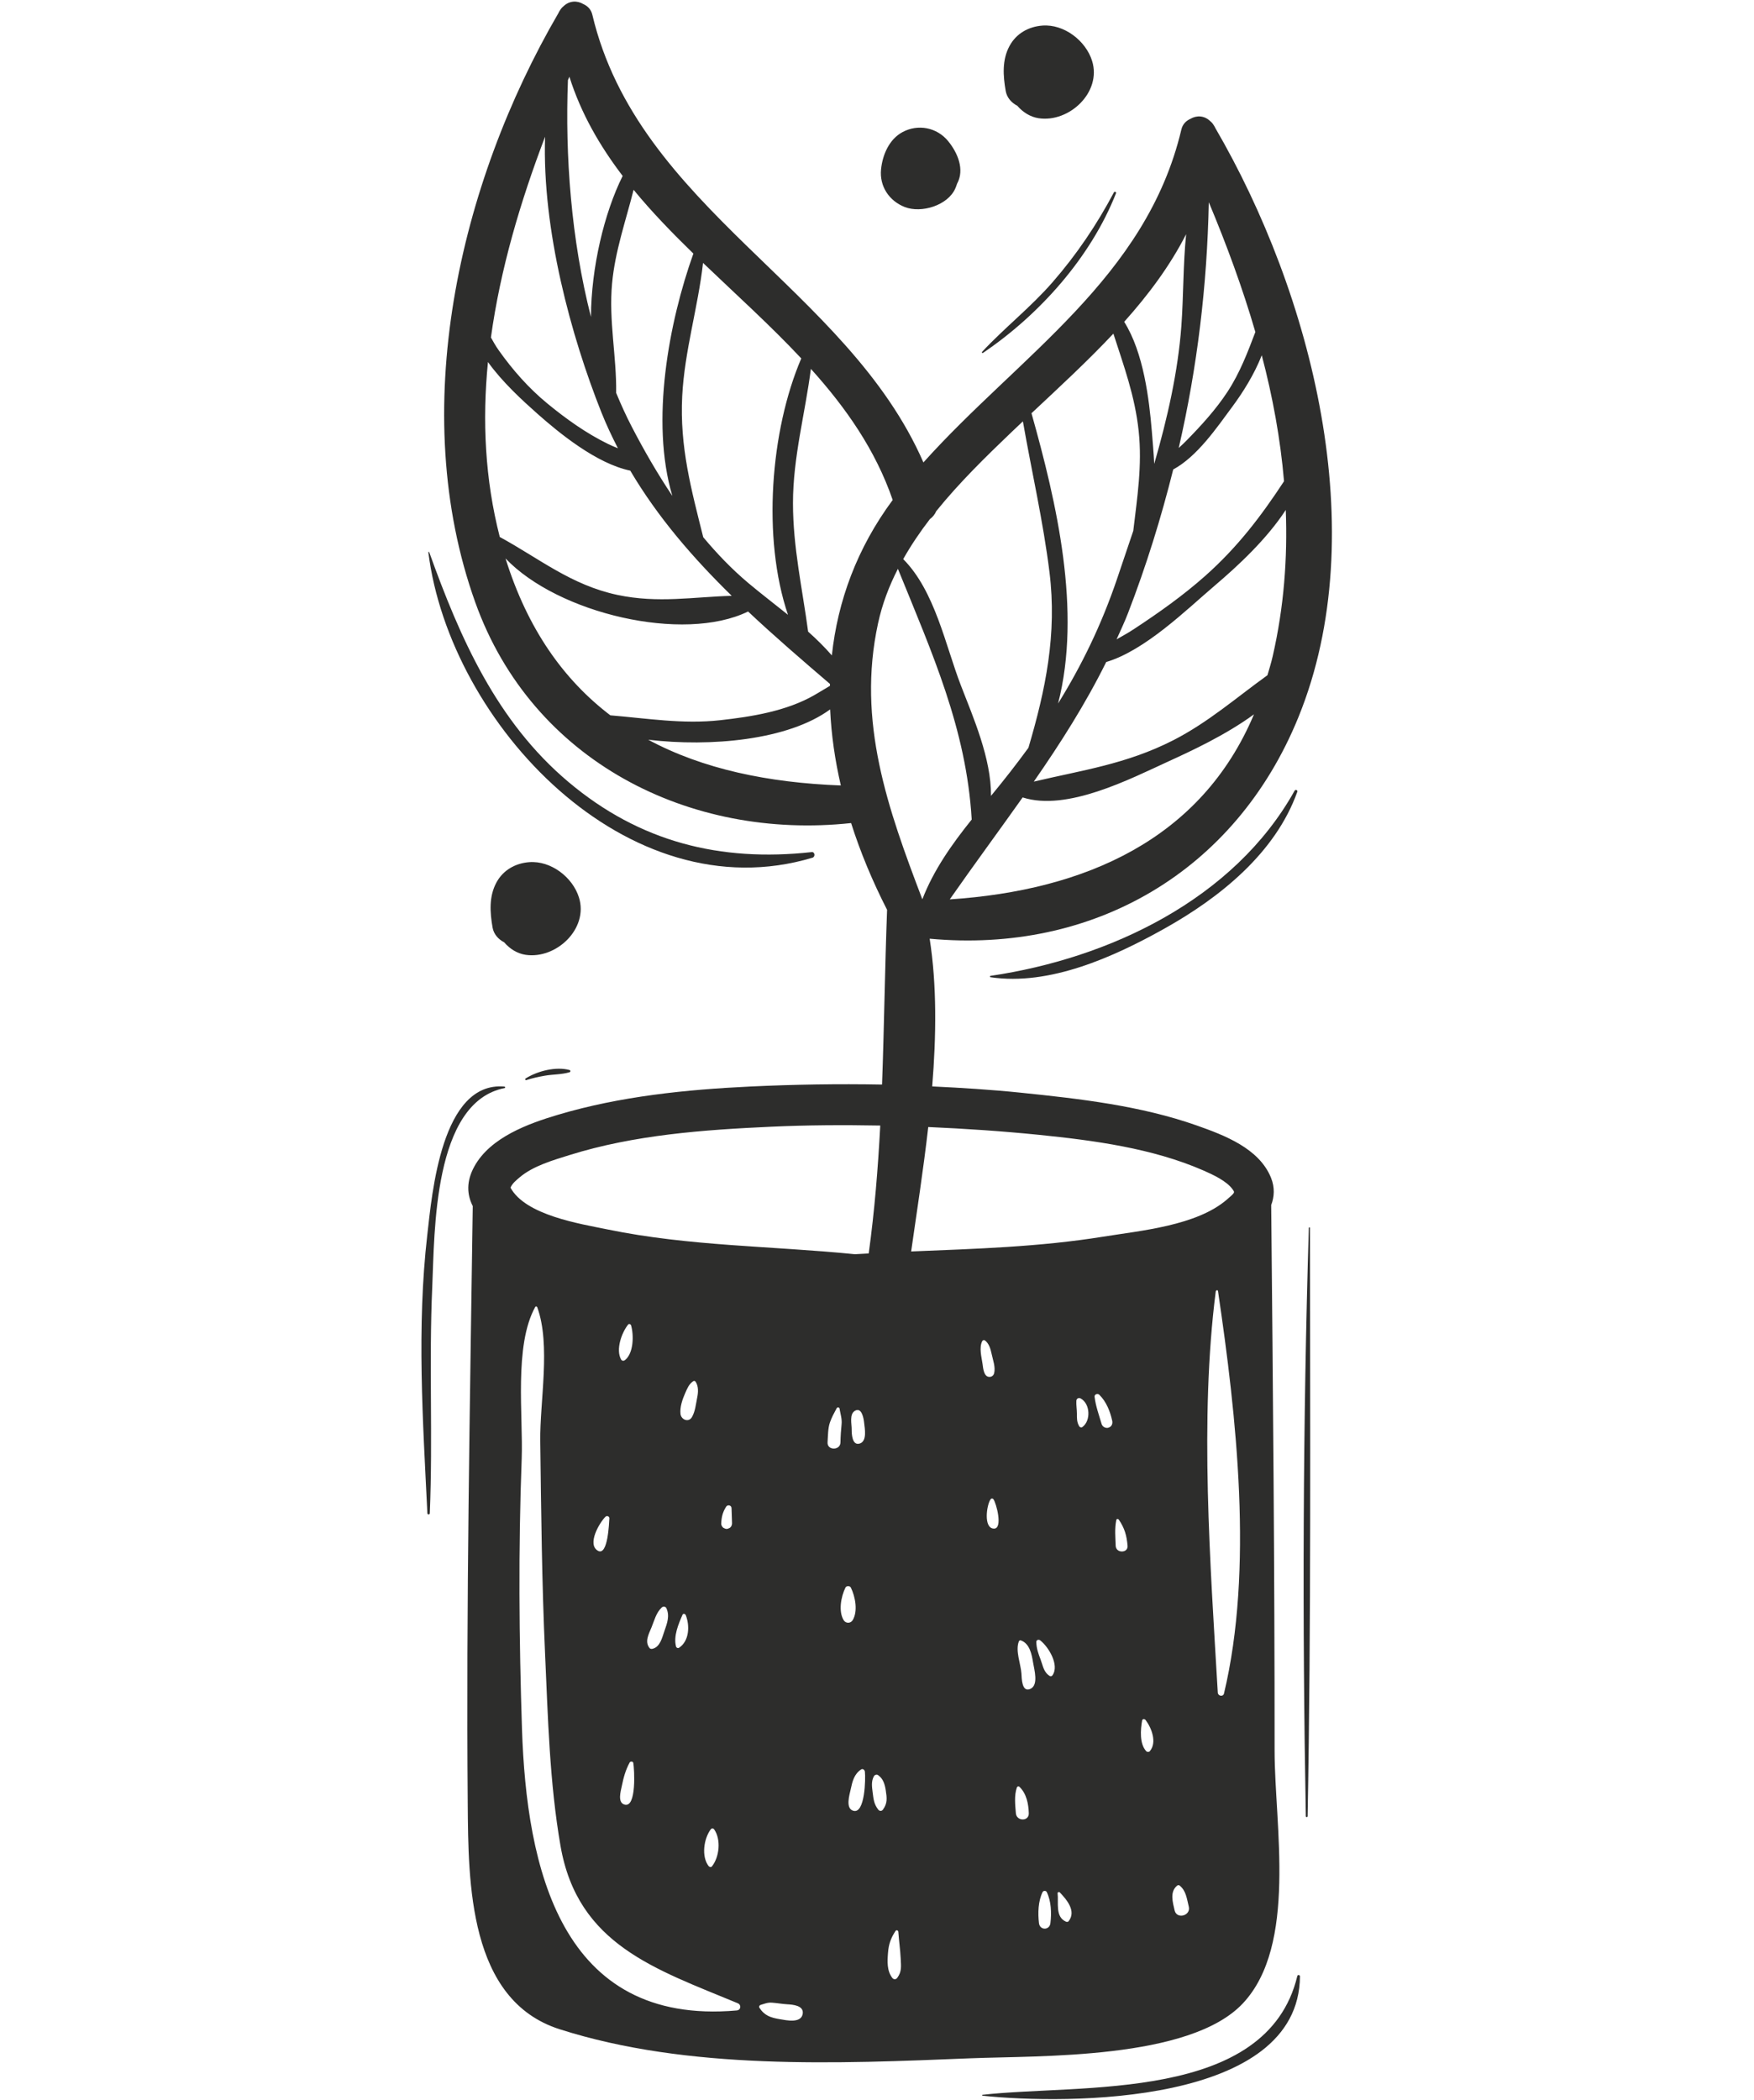 <svg width="666" height="797" viewBox="0 0 666 797" fill="none" xmlns="http://www.w3.org/2000/svg">
<path d="M342.668 50.15C337.588 52.89 335.088 58.81 334.538 64.27C333.888 70.71 337.618 76.26 343.518 78.57C349.868 81.06 359.918 77.95 362.728 71.53C362.988 70.95 363.208 70.36 363.388 69.76C366.378 64.36 363.608 57.97 360.028 53.58C355.748 48.34 348.558 46.97 342.668 50.15Z" fill="#2D2D2C"/>
<path d="M395.808 9.71C390.568 10.1 385.917 12.68 383.347 17.39C380.437 22.72 380.858 28.8 381.878 34.56C382.318 37.07 384.068 39.01 386.278 40.15C388.368 42.59 391.207 44.39 394.357 44.87C405.957 46.64 418.397 35.02 414.667 23.1C412.267 15.43 404.028 9.09 395.808 9.71Z" fill="#2D2D2C"/>
<path d="M200.968 327.24C195.738 327.63 191.078 330.21 188.518 334.92C185.608 340.25 186.028 346.33 187.038 352.09C187.488 354.6 189.238 356.54 191.448 357.67C193.538 360.12 196.368 361.92 199.528 362.4C211.118 364.17 223.558 352.55 219.828 340.63C217.438 332.96 209.198 326.62 200.968 327.24Z" fill="#2D2D2C"/>
<path d="M199.568 409.35C199.258 409.54 199.448 410.08 199.828 409.96C202.118 409.23 204.498 408.7 206.858 408.29C209.948 407.75 213.258 407.88 216.268 406.97C216.678 406.85 216.688 406.26 216.268 406.14C211.098 404.71 204.018 406.52 199.568 409.35Z" fill="#2D2D2C"/>
<path d="M492.598 750.01C481.028 798.15 410.348 790.85 373.078 795.1C372.868 795.13 372.868 795.41 373.078 795.44C404.868 798.84 493.278 799.08 493.598 750.14C493.598 749.58 492.738 749.45 492.598 750.01Z" fill="#2D2D2C"/>
<path d="M464.758 642.77C464.428 644.15 462.478 643.76 462.398 642.45C459.558 593.78 455.428 538.47 461.628 490.15C461.678 489.71 462.397 489.5 462.477 490.03C469.527 537.61 475.998 595.67 464.758 642.77ZM446.008 725.11C445.308 722.04 444.108 718.12 446.898 715.76C447.148 715.55 447.548 715.41 447.838 715.63C450.378 717.57 450.638 720.71 451.378 723.64C452.268 727.13 446.808 728.61 446.008 725.11ZM436.588 664.67C436.258 665.06 435.567 665.03 435.227 664.67C432.637 661.88 433.047 656.54 433.667 653.03C433.797 652.34 434.657 652.42 434.997 652.86C437.297 655.89 439.378 661.41 436.588 664.67ZM423.628 586.71C423.518 583.24 423.188 580.36 423.858 576.93C423.948 576.44 424.588 576.45 424.828 576.8C427.028 580.06 427.808 582.79 428.138 586.71C428.388 589.57 423.718 589.63 423.628 586.71ZM421.348 541.68C420.988 541.86 420.718 541.98 420.298 541.97C419.348 541.94 418.538 541.34 418.268 540.42C417.278 537.04 416.018 533.64 415.618 530.15C415.508 529.18 416.817 528.81 417.417 529.4C420.047 531.96 421.558 535.74 422.318 539.31C422.508 540.19 422.218 541.24 421.348 541.68ZM410.957 541.66C410.577 541.94 409.988 541.73 409.778 541.35C408.818 539.68 408.917 538.31 408.907 536.46C408.887 534.85 408.617 533.29 408.697 531.68C408.727 530.87 409.558 530.39 410.288 530.77C413.988 532.72 414.287 539.28 410.957 541.66ZM405.747 729.22C405.487 729.54 405.027 729.5 404.697 729.35C400.597 727.52 401.998 722.15 401.578 718.61C401.528 718.18 402.128 717.99 402.398 718.26C405.048 721.05 408.777 725.38 405.747 729.22ZM399.608 635.9C399.388 636.2 398.968 636.38 398.608 636.15C396.238 634.65 396.057 632.34 395.107 629.86C394.247 627.6 393.537 625.65 393.497 623.22C393.487 622.39 394.417 622.18 394.977 622.61C398.167 625.1 402.368 632.04 399.608 635.9ZM398.848 729.93C398.528 732.73 394.827 732.73 394.497 729.93C394.057 726.1 394.177 721.64 395.877 718.14C396.167 717.55 397.167 717.55 397.457 718.14C399.167 721.64 399.298 726.1 398.848 729.93ZM391.107 641.09C387.937 642.37 387.947 636.86 387.847 635.25C387.597 631.54 385.487 626.64 386.847 623.05C386.947 622.75 387.267 622.5 387.607 622.62C390.977 623.79 391.758 627.92 392.268 631.05C392.698 633.72 394.487 639.72 391.107 641.09ZM385.727 688.22C385.467 685.02 385.047 681.54 386.107 678.45C386.257 678.04 386.748 677.88 387.088 678.2C389.768 680.77 390.527 684.65 390.637 688.22C390.747 691.42 385.977 691.34 385.727 688.22ZM377.448 580.19C373.308 580.19 374.627 571.11 376.137 569.06C376.417 568.66 376.917 568.66 377.217 569.06C378.317 570.57 380.858 580.19 377.448 580.19ZM373.078 517.7C372.708 515.05 371.677 511.53 372.967 509.01C373.137 508.69 373.648 508.53 373.958 508.75C375.508 509.89 376.117 511.95 376.497 513.78C376.987 516.15 378.098 518.91 377.458 521.31C377.298 521.88 376.808 522.42 376.208 522.55C373.558 523.12 373.318 519.39 373.078 517.7ZM345.967 475C348.077 460.19 350.588 444.15 352.458 427.77C366.518 428.39 380.558 429.33 394.518 430.74C415.268 432.84 437.637 435.82 456.937 444.26C460.637 445.88 465.808 448.29 468.018 451.42C468.908 452.68 469.038 452.55 465.868 455.29C454.348 465.24 433.098 467.1 418.878 469.39C394.718 473.29 370.337 474 345.967 475ZM340.698 750.7C340.178 751.42 339.318 751.39 338.788 750.7C336.718 747.96 336.918 744.46 337.188 741.11C337.458 737.81 338.258 735.65 340.018 732.93C340.338 732.43 341.047 732.65 341.097 733.22C341.337 736.62 341.827 739.98 341.997 743.41C342.127 746.31 342.458 748.31 340.698 750.7ZM333.408 236.54C334.978 229.29 337.588 222.43 340.938 215.9C353.858 247.75 366.948 276.6 368.958 311.06C361.428 320.44 354.477 330.27 350.217 341.34C337.157 307.07 325.258 273.93 333.408 236.54ZM315.857 248.76C313.067 245.57 310.047 242.58 306.847 239.74C304.667 223.45 301.097 207.75 301.097 190.99C301.087 173.65 305.708 156.98 307.898 140.01C321.158 154.72 332.418 170.75 338.958 189.77C325.348 208.15 318.077 228.17 315.857 248.76ZM246.137 280.77C269.747 283.56 299.238 280.97 315.208 269.25C315.638 278.88 317.048 288.54 319.268 298.13C291.808 297.09 266.927 291.95 246.137 280.77ZM191.958 211.98C191.958 211.97 191.958 211.97 191.948 211.96C211.848 232.87 259.508 244.09 284.048 232.1C294.128 241.57 304.658 250.63 315.148 259.6C315.138 259.84 315.148 260.07 315.148 260.3C313.278 261.4 311.418 262.58 309.278 263.8C298.628 269.93 285.378 272.04 273.398 273.37C259.228 274.93 245.587 272.65 231.757 271.51C214.077 258.05 200.338 238.83 191.958 211.98ZM185.278 137.41C190.808 145.11 198.417 152.03 203.977 156.97C212.297 164.35 226.548 176.01 239.308 178.63C249.748 196.31 263.148 211.78 277.838 226.15C263.428 226.54 249.847 229.07 234.467 225.81C216.837 222.07 204.658 211.91 189.768 203.82C184.138 181.9 183.088 159.6 185.278 137.41ZM206.967 51.89C205.817 87.33 216.888 127.68 228.318 156.43C230.198 161.16 232.347 165.7 234.627 170.14C233.337 169.62 232.058 169.09 230.798 168.47C222.508 164.41 214.918 158.97 207.808 153.13C200.748 147.33 194.657 140.43 189.387 132.98C188.277 131.42 187.328 129.76 186.408 128.09C189.978 102.16 197.587 76.5 206.967 51.89ZM215.648 30.4C215.828 29.97 216.018 29.55 216.198 29.12C220.608 43.07 227.738 55.38 236.428 66.78C229.458 80.7 224.468 101.6 224.388 120.29C216.888 91 214.528 59.14 215.648 30.4ZM263.278 96.25C254.028 122.13 246.848 159.83 255.288 188.22C249.588 179.71 244.458 170.81 239.818 161.85C237.688 157.76 235.768 153.49 233.958 149.13C234.148 135.28 231.098 121.76 232.408 107.57C233.538 95.3 237.628 83.77 240.578 72.04C247.508 80.48 255.248 88.44 263.278 96.25ZM304.247 136.04C292.527 163.36 289.328 204.3 299.198 233.35C294.198 229.34 289.078 225.43 284.208 221.35C277.948 216.1 272.278 210.19 267.018 203.9C262.518 185.88 258.048 169.68 259.038 150.34C259.918 133.26 265.038 116.69 266.948 99.79C279.458 111.77 292.487 123.49 304.247 136.04ZM353.078 197.04C354.128 196.26 354.977 195.25 355.487 194.02C364.247 183.17 374.388 173.28 384.038 164.05C385.468 162.68 386.938 161.3 388.398 159.93C391.738 179.02 396.097 197.87 398.487 217.14C401.417 240.7 396.987 261.89 390.497 283.83C386.057 289.92 381.328 295.97 376.288 302.08C376.388 287.84 369.537 272.3 364.847 260.15C358.967 244.92 355.008 224.32 342.948 212.21C345.928 206.95 349.338 201.89 353.078 197.04ZM422.757 126.63C426.637 138.71 430.918 150.15 432.358 163.61C433.748 176.65 431.788 188.95 430.308 201.49C428.228 207.72 426.138 213.88 424.088 219.9C418.148 237.35 410.697 252.58 401.757 267.02C410.787 231.88 401.238 190.88 391.658 156.85C402.218 146.96 412.937 137.09 422.757 126.63ZM450.378 88.9C449.198 100.45 449.408 112.31 448.558 123.85C447.278 141.11 443.278 158.73 438.268 176.06C438.038 171.65 437.658 167.41 437.348 163.61C436.348 151.7 434.258 133.88 426.858 122.15C436.058 111.88 444.208 100.96 450.378 88.9ZM458.987 76.75C465.757 92.92 471.817 109.35 476.667 126.02C473.717 133.76 470.858 141.39 466.108 148.67C461.668 155.45 456.127 161.49 450.477 167.26C449.517 168.24 448.528 169.15 447.568 170.02C454.608 139.5 458.347 108.38 458.987 76.75ZM487.548 182.66C478.918 195.8 470.008 207.6 457.588 218.62C449.218 226.04 440.057 232.53 430.717 238.67C428.547 240.11 426.247 241.38 423.967 242.68C425.447 239.38 426.998 236.12 428.308 232.72C435.238 214.78 440.877 196.58 445.477 178.19C454.617 173.26 462.078 162.24 467.818 154.5C471.938 148.96 476.258 142.08 479.098 134.85C483.238 150.59 486.178 166.54 487.548 182.66ZM483.237 249.13C482.667 251.62 481.938 253.92 481.258 256.28C469.598 264.67 458.748 274.19 445.508 280.96C427.728 290.04 410.848 292.34 392.538 296.67C402.658 282.11 412.158 267.18 420.038 251.27C434.888 246.85 450.597 231.33 461.237 222.28C470.117 214.72 480.877 204.75 488.207 193.57C488.907 211.88 487.527 230.42 483.237 249.13ZM360.627 341.37C369.717 328.35 379.148 315.59 388.298 302.67C405.138 308.07 429.058 295.68 443.808 288.93C452.168 285.11 465.428 278.98 476.138 271.13C456.118 318.63 411.937 337.98 360.627 341.37ZM335.278 686.83C334.778 687.52 333.958 687.49 333.448 686.83C331.808 684.68 331.688 682.92 331.338 680.24C331.068 678.11 330.768 676.12 331.828 674.18C332.108 673.65 332.898 673.41 333.408 673.76C335.378 675.12 335.978 677.28 336.328 679.57C336.778 682.46 337.008 684.43 335.278 686.83ZM329.857 475.76C328.097 475.86 326.357 475.94 324.607 476.05C293.257 472.9 261.758 473.04 230.778 466.66C220.338 464.51 199.428 461.3 193.768 450.66C193.768 450.69 193.857 450.74 193.847 450.75C194.587 449.12 195.877 448.1 197.257 446.92C202.377 442.54 209.987 440.37 216.257 438.41C240.767 430.74 267.137 428.83 292.637 427.66C306.457 427.02 320.347 426.96 334.237 427.21C333.377 443.34 332.097 459.48 329.857 475.72C329.857 475.73 329.857 475.75 329.857 475.76ZM323.987 687.29C320.897 686.37 322.598 681.13 323.028 679.08C323.668 676.07 324.318 673.4 326.948 671.62C327.618 671.17 328.318 671.79 328.398 672.45C328.698 675 328.477 688.64 323.987 687.29ZM324.637 535.47C327.257 533.97 327.967 538.55 328.107 539.97C328.327 542.1 329.367 547.09 326.367 547.93C323.557 548.73 323.367 544.24 323.387 542.6C323.417 540.51 322.417 536.74 324.637 535.47ZM320.347 614.96C318.277 611.53 319.347 606.02 321.007 602.61C321.397 601.83 322.708 601.83 323.088 602.61C324.748 606.02 325.827 611.53 323.757 614.96C322.987 616.24 321.117 616.24 320.347 614.96ZM314.227 547.45C314.387 545.11 314.347 542.17 315.117 539.93C315.817 537.91 316.708 536.33 317.708 534.47C317.928 534.06 318.678 534.11 318.768 534.6C319.078 536.56 319.758 538.5 319.558 540.53C319.328 542.84 319.157 545.13 319.127 547.45C319.097 550.63 314.017 550.59 314.227 547.45ZM296.178 766.41C292.638 765.83 290.277 765.05 288.347 762.05C288.097 761.65 288.348 761.11 288.778 760.99C290.298 760.54 291.417 760 293.137 760.13C295.077 760.26 296.988 760.63 298.928 760.74C301.008 760.86 305.268 761.18 304.798 764.32C304.228 768.08 298.588 766.81 296.178 766.41ZM273.847 578.22C273.977 575.73 274.378 574.02 275.708 571.89C276.298 570.97 277.758 571.33 277.768 572.45C277.798 574.38 277.938 576.29 277.958 578.22C277.968 578.9 277.578 579.7 276.938 579.99C276.038 580.42 275.767 580.43 274.857 579.99C274.247 579.71 273.807 578.89 273.847 578.22ZM269.847 694.37C270.197 693.89 270.828 693.87 271.178 694.37C273.868 698.23 273.138 704.89 270.318 708.41C269.958 708.87 269.318 708.62 269.038 708.25C266.288 704.62 267.197 697.98 269.847 694.37ZM258.387 536.68C258.077 534.1 259.158 531.03 260.208 528.67C260.988 526.94 261.628 525.27 263.268 524.22C263.568 524.03 263.937 524.17 264.127 524.45C265.297 526.2 265.128 528.57 264.708 530.57C264.198 533.04 264.007 535.65 262.737 537.86C261.477 540.05 258.637 538.85 258.387 536.68ZM259.158 612.88C259.428 612.28 260.207 612.57 260.387 613.04C261.957 617.01 261.758 622.84 257.828 625.43C257.408 625.7 256.818 625.43 256.698 624.96C255.648 621.04 257.608 616.43 259.158 612.88ZM247.377 617.69C248.467 615.03 249.108 612.16 251.268 610.13C251.748 609.68 252.687 609.69 253.007 610.36C254.397 613.32 253.308 616.11 252.288 619.05C251.418 621.52 250.677 625.15 247.727 625.82C247.377 625.91 246.898 625.85 246.648 625.54C244.688 623.08 246.337 620.24 247.377 617.69ZM240.477 669.17C240.857 671.45 241.778 686.23 237.168 684.96C234.338 684.19 235.737 679.74 236.107 677.89C236.767 674.63 237.508 671.9 239.078 668.98C239.378 668.44 240.367 668.5 240.477 669.17ZM237.347 516.21C236.877 516.59 236.168 516.6 235.838 516.02C233.738 512.28 236.007 505.89 238.497 502.75C238.817 502.33 239.497 502.6 239.617 503.04C240.707 506.75 240.587 513.61 237.347 516.21ZM229.898 575.69C230.408 575.19 231.427 575.52 231.377 576.3C231.267 577.8 230.867 590.85 226.997 588.58C222.797 586.12 227.638 577.91 229.898 575.69ZM279.747 763.08C212.657 768.98 199.928 708.54 198.198 656.23C197.088 622.13 196.798 587.88 198.088 553.78C198.698 537.48 195.087 510.8 203.217 496.08C203.407 495.73 203.877 495.85 203.997 496.18C209.207 510.45 204.938 531.95 205.138 547.01C205.478 573.86 205.748 600.73 206.958 627.56C208.058 651.85 208.667 676.72 212.847 700.73C219.387 738.18 248.987 747.4 280.117 760.34C281.567 760.94 281.367 762.93 279.747 763.08ZM483.967 664.52C483.987 595.48 483.347 526.44 482.677 457.4C483.887 454.2 484.078 450.69 482.618 447.06C478.128 435.87 464.887 430.88 454.407 427.18C433.107 419.67 409.908 417.03 387.578 414.74C376.408 413.59 365.198 412.89 353.958 412.36C355.518 393.19 355.757 374.01 352.997 356.29C414.947 362.02 469.037 331.02 492.997 272.26C521.647 201.95 498.017 111.33 461.417 48.51C461.307 48.17 461.077 47.9 460.907 47.6C460.887 47.57 460.878 47.54 460.858 47.52C460.848 47.51 460.838 47.5 460.838 47.49C460.488 46.91 460.068 46.41 459.528 45.99C457.278 43.79 454.297 43.73 451.967 45.13C450.367 45.85 449.048 47.13 448.568 49.16C435.258 105.46 386.947 135.05 350.627 175.52C321.637 109.11 242.348 79.16 224.908 5.58C224.428 3.55 223.107 2.27 221.497 1.55C219.167 0.15 216.198 0.21 213.938 2.4C213.408 2.82 212.987 3.33 212.627 3.91C212.627 3.92 212.617 3.92 212.617 3.93C212.597 3.96 212.588 3.98 212.568 4.01C212.388 4.32 212.178 4.58 212.058 4.93C174.168 69.95 154.467 156.02 180.477 228.67C202.067 288.96 261.878 318.99 323.168 312.4C326.738 323.63 331.368 334.65 336.828 345.33C335.988 367.55 335.728 389.61 334.918 411.65C318.198 411.34 301.477 411.61 284.847 412.4C260.457 413.56 235.518 416.11 212.028 423.07C200.658 426.44 186.217 431.66 180.117 442.73C176.997 448.39 177.287 453.41 179.507 457.77C178.447 533.35 176.977 608.93 177.597 684.51C177.837 714.65 177.897 759.16 212.467 770.2C261.337 785.82 318.077 783.28 368.487 781.24C394.607 780.19 451.708 781.86 471.888 760.43C492.718 738.3 483.967 692.57 483.967 664.52Z" fill="#2D2D2C"/>
<path d="M491.588 300.08C468.538 341.45 421.088 363.78 376.088 370.4C375.838 370.44 375.838 370.88 376.088 370.91C398.578 374.25 422.898 363.21 442.028 352.52C463.068 340.78 484.288 323.82 492.598 300.51C492.808 299.91 491.888 299.55 491.588 300.08Z" fill="#2D2D2C"/>
<path d="M496.968 466.05C494.708 540.4 494.458 614.99 495.828 689.37C495.838 689.81 496.498 689.81 496.508 689.37C497.878 614.95 497.427 540.48 497.407 466.05C497.407 465.76 496.978 465.77 496.968 466.05Z" fill="#2D2D2C"/>
<path d="M308.497 325.55C309.617 325.21 309.458 323.29 308.208 323.42C273.418 327.22 242.907 319.59 215.847 296.81C188.597 273.86 174.707 242.26 162.977 209.59C162.917 209.42 162.627 209.43 162.647 209.63C170.777 274.77 238.247 346.63 308.497 325.55Z" fill="#2D2D2C"/>
<path d="M191.618 412.99C191.948 412.92 191.838 412.45 191.538 412.42C167.598 410.31 164.038 453.15 162.248 468.66C158.198 503.82 160.558 539.17 162.278 574.38C162.308 574.96 163.168 574.96 163.198 574.38C164.388 545.74 162.838 517.07 164.128 488.44C165.048 468.01 164.358 418.27 191.618 412.99Z" fill="#2D2D2C"/>
<path d="M423.758 73.34C423.938 72.88 423.198 72.58 422.968 73C416.438 85.31 408.798 96.63 399.638 107.14C391.378 116.62 381.448 124.38 372.898 133.55C372.698 133.76 372.958 134.14 373.208 133.97C394.728 119.43 414.218 97.59 423.758 73.34Z" fill="#2D2D2C"/>
</svg>
